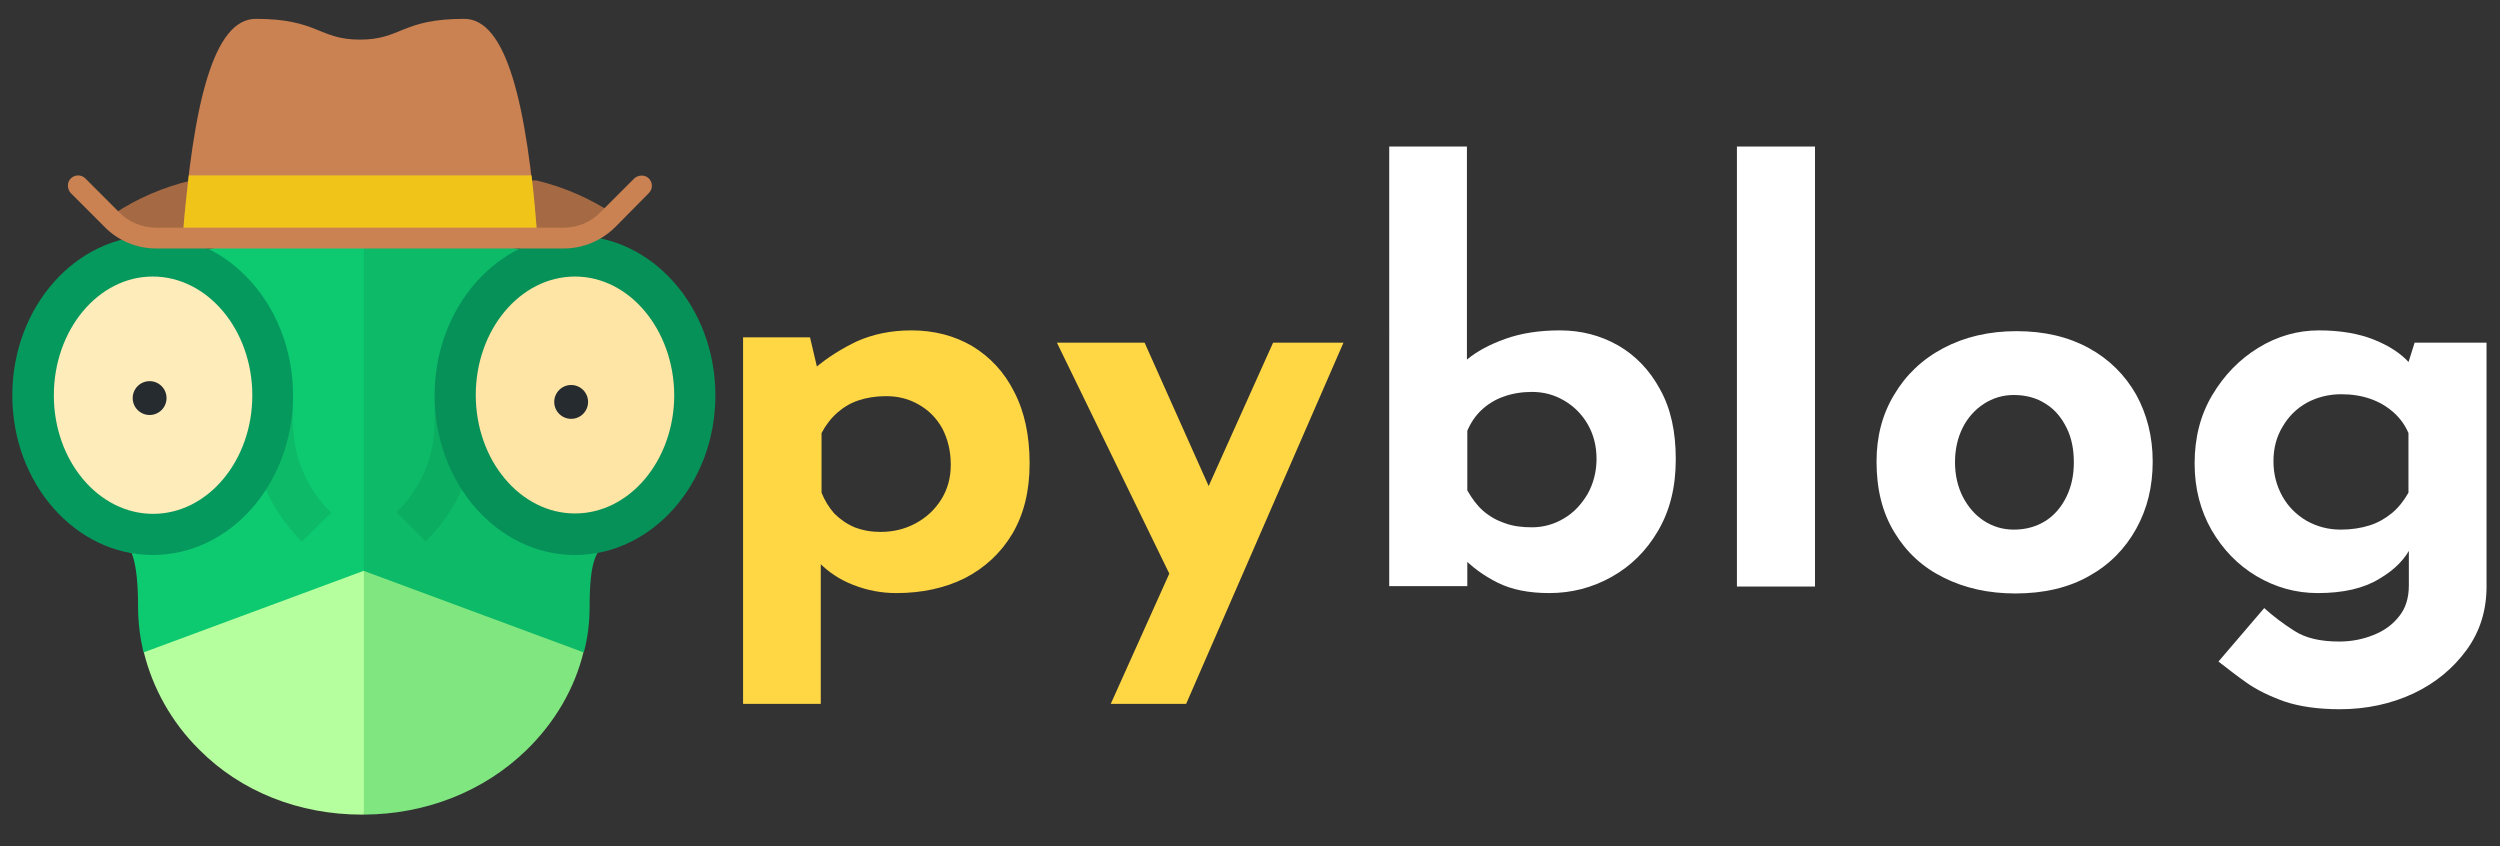 <?xml version="1.0" encoding="utf-8"?>
<!-- Generator: Adobe Illustrator 23.0.1, SVG Export Plug-In . SVG Version: 6.00 Build 0)  -->
<svg version="1.1" id="Слой_1" xmlns="http://www.w3.org/2000/svg" xmlns:xlink="http://www.w3.org/1999/xlink" x="0px" y="0px"
	 viewBox="0 0 650 220" style="enable-background:new 0 0 650 220;" xml:space="preserve">
<rect x="0" y="0" width="650" height="220" fill="#333333" stroke="none"/>
<style type="text/css">
	.st0{fill:none;}
	.st1{fill:#FFD745;}
	.st2{fill:#FFFFFF;}
	.st3{fill:#0CBA68;}
	.st4{fill:#0DCA71;}
	.st5{fill:#7FE680;}
	.st6{fill:#B6FF9E;}
	.st7{fill:#FFECBB;}
	.st8{fill:#06995E;}
	.st9{fill:#0BAD61;}
	.st10{fill:#FFE5A5;}
	.st11{fill:#069159;}
	.st12{fill:#262B2F;}
	.st13{fill:#A56A43;}
	.st14{fill:#CB8252;}
	.st15{fill:#F0C419;}
</style>
<g>
	<rect x="-76.6" y="33" class="st0" width="558.4" height="317.2"/>
	<g>
		<g>
			<path class="st1" d="M233,154.2c-3.8,0-7.5-0.7-11.1-2.1s-6.6-3.4-9.1-6l0.6-5.9V183h-20.2V87.7h17.4l2.9,12.3l-1.6-4.3
				c3.3-2.8,7-5.1,11-7c4.1-1.8,8.7-2.8,14.1-2.8c5.9,0,11.2,1.4,15.8,4.1c4.6,2.8,8.3,6.7,10.9,11.9c2.7,5.2,4,11.4,4,18.6
				s-1.5,13.2-4.5,18.3c-3,5-7.1,8.8-12.3,11.5C245.7,152.9,239.7,154.2,233,154.2z M228.9,138.3c3.3,0,6.3-0.7,9.1-2.2
				s5-3.5,6.7-6.2s2.5-5.7,2.5-9.1c0-3.6-0.8-6.7-2.2-9.4c-1.5-2.7-3.5-4.7-6.1-6.2s-5.4-2.2-8.5-2.2c-2.7,0-5.1,0.4-7.2,1.1
				c-2.1,0.7-3.9,1.8-5.5,3.2c-1.6,1.4-3,3.2-4.1,5.3v15.5c0.8,2,1.9,3.8,3.3,5.4c1.5,1.5,3.2,2.7,5.3,3.6
				C224.3,137.9,226.5,138.3,228.9,138.3z"/>
			<path class="st1" d="M305.8,152.8l-31-63.7h22.8l23.9,53.5L305.8,152.8z M288.8,183L331,89.1h18.3L308.4,183H288.8z"/>
			<path class="st2" d="M402.8,154.2c-5.3,0-9.8-0.9-13.4-2.7s-6.8-4.1-9.5-7l1.6-4.4v12.3h-20.3V38.1h20.2V100v-6.5
				c2.5-2.1,5.8-3.9,10-5.4s8.9-2.2,14.2-2.2c5.5,0,10.5,1.3,15.1,3.9c4.5,2.6,8.2,6.4,10.9,11.4c2.8,5,4.1,11,4.1,18.2
				c0,7.2-1.5,13.3-4.6,18.6s-7.1,9.2-12.1,12C414,152.8,408.6,154.2,402.8,154.2z M398.3,137.1c3,0,5.8-0.8,8.3-2.3
				c2.6-1.5,4.6-3.7,6.2-6.4c1.5-2.7,2.3-5.8,2.3-9.1c0-3.4-0.8-6.4-2.3-9s-3.6-4.7-6.2-6.2s-5.3-2.2-8.3-2.2
				c-2.6,0-5.1,0.4-7.3,1.2c-2.3,0.8-4.2,2-5.8,3.5c-1.6,1.5-2.8,3.3-3.7,5.4v15.5c1.2,2.1,2.5,3.9,4.1,5.3c1.6,1.4,3.5,2.5,5.6,3.2
				C393.3,136.8,395.7,137.1,398.3,137.1z"/>
			<path class="st2" d="M451.6,38.1h20.3v114.4h-20.3V38.1z"/>
			<path class="st2" d="M487.9,120c0-6.5,1.5-12.3,4.6-17.4c3-5.1,7.3-9.2,12.8-12.1s11.8-4.4,19-4.4c7.3,0,13.5,1.5,18.8,4.4
				s9.4,7,12.3,12.1c2.8,5.1,4.3,10.9,4.3,17.4s-1.4,12.3-4.3,17.5c-2.9,5.2-6.9,9.3-12.3,12.3c-5.3,3-11.7,4.5-19.1,4.5
				c-7,0-13.2-1.4-18.6-4.1c-5.5-2.7-9.7-6.6-12.8-11.7C489.4,133.3,487.9,127.2,487.9,120z M508.3,120.2c0,3.3,0.7,6.3,2,8.9
				c1.4,2.7,3.2,4.8,5.5,6.3s4.9,2.3,7.8,2.3c3.2,0,5.9-0.8,8.3-2.3c2.3-1.5,4.1-3.6,5.4-6.3c1.3-2.7,1.9-5.6,1.9-8.9
				c0-3.4-0.6-6.4-1.9-9c-1.3-2.6-3-4.7-5.4-6.2c-2.3-1.5-5.1-2.3-8.3-2.3c-2.9,0-5.5,0.8-7.8,2.3s-4.2,3.6-5.5,6.2
				C509,113.8,508.3,116.8,508.3,120.2z"/>
			<path class="st2" d="M608.4,184.4c-5.7,0-10.5-0.7-14.4-2c-3.9-1.4-7.2-3-9.9-4.9s-5.1-3.8-7.3-5.5l11.9-13.9
				c2.2,2,4.8,4,7.8,5.9c2.9,1.9,6.8,2.8,11.7,2.8c3.2,0,6.2-0.6,8.9-1.7c2.8-1.1,5-2.7,6.7-4.9c1.7-2.1,2.5-4.8,2.5-8v-13.9
				l0.7,3.6c-1.5,3.3-4.3,6.2-8.4,8.6c-4.1,2.5-9.4,3.7-16,3.7c-5.7,0-11-1.5-15.9-4.4s-8.8-7-11.7-12c-2.9-5.1-4.4-10.8-4.4-17.3
				c0-6.7,1.5-12.6,4.6-17.8c3.1-5.2,7.1-9.3,12-12.3s10.2-4.5,15.7-4.5s10.3,0.8,14.3,2.4s7,3.6,9.1,5.9l-0.7,1.9l2.2-7h18.7v63.4
				c0,6.2-1.7,11.7-5.2,16.5s-8.1,8.6-13.8,11.3C621.7,183,615.3,184.4,608.4,184.4z M591.1,119.9c0,3.4,0.8,6.4,2.3,9.1
				s3.6,4.8,6.3,6.4c2.7,1.5,5.6,2.3,8.9,2.3c2.8,0,5.3-0.4,7.5-1.1c2.2-0.7,4.1-1.8,5.8-3.2s3.1-3.2,4.3-5.3v-15.5
				c-0.9-2.1-2.2-3.9-3.9-5.4s-3.7-2.7-6-3.5s-4.8-1.2-7.6-1.2c-3.3,0-6.3,0.8-8.9,2.2c-2.7,1.5-4.8,3.6-6.3,6.2
				C591.9,113.5,591.1,116.5,591.1,119.9z"/>
		</g>
	</g>
</g>
<g>
	<g>
		<g>
			<path class="st3" d="M151.8,169.6c1-3.8,1.5-7.7,1.5-11.7c0-12.1,1.7-14,3.7-16.4L147.8,65H141c-11.8,0-23.1-3.6-32.7-10.5
				l-0.7-0.5c-3.9-2.8-8.4-4.2-13-4.2l-3.8,61.9l3.8,49.5L151.8,169.6z"/>
			<path class="st4" d="M94.6,161.3V49.9c-4.6,0-9.1,1.4-13,4.2l-0.7,0.5C71.3,61.4,60,65,48.2,65h-6.9l-9.8,74.4
				c2.4,2.9,4.4,5.5,4.4,18.5c0,3.9,0.5,7.8,1.4,11.7L94.6,161.3z"/>
		</g>
		<g>
			<path class="st5" d="M94.6,211.8c16.3-0.1,31.3-6.1,42.3-16.8c7.4-7.2,12.5-16,14.8-25.4l-57.2-21.2L87,176.5L94.6,211.8z"/>
			<path class="st6" d="M94.1,211.8c0.2,0,0.3,0,0.5,0v-63.4l-57.2,21.2c2.3,9.3,7.2,18.2,14.4,25.3
				C62.6,205.8,77.7,211.8,94.1,211.8L94.1,211.8z"/>
		</g>
	</g>
	<g>
		<path class="st3" d="M78.5,140.8l-0.3-0.3c-8.2-8.2-12.7-19.1-12.7-30.6v-7.1h10.7v7.1c0,8.7,3.4,16.9,9.6,23.1l0.3,0.3
			L78.5,140.8z"/>
		<ellipse class="st7" cx="39.7" cy="102.8" rx="31.1" ry="36.2"/>
		<path class="st8" d="M39.7,144.3c-20.1,0-36.5-18.6-36.5-41.5s16.4-41.5,36.5-41.5s36.5,18.6,36.5,41.5S59.9,144.3,39.7,144.3z
			 M39.7,71.9C25.5,71.9,14,85.8,14,102.8s11.6,30.8,25.8,30.8s25.8-13.8,25.8-30.8S54,71.9,39.7,71.9z"/>
	</g>
	<g>
		<path class="st9" d="M110.7,140.8l-7.6-7.6l0.3-0.3c6.2-6.2,9.6-14.4,9.6-23.1v-7.1h10.7v7.1c0,11.6-4.5,22.5-12.7,30.6
			L110.7,140.8z"/>
		<ellipse class="st10" cx="149.5" cy="102.8" rx="31.1" ry="36.2"/>
		<path class="st11" d="M149.5,144.3c-20.1,0-36.5-18.6-36.5-41.5s16.4-41.5,36.5-41.5S186,79.9,186,102.8S169.6,144.3,149.5,144.3
			L149.5,144.3z M149.5,71.9c-14.2,0-25.8,13.8-25.8,30.8s11.6,30.8,25.8,30.8s25.8-13.8,25.8-30.8
			C175.2,85.8,163.7,71.9,149.5,71.9z"/>
		<circle class="st12" cx="38.9" cy="103.5" r="4.4"/>
		<circle class="st12" cx="148.5" cy="104.5" r="4.4"/>
	</g>
</g>
<path id="Shape_1_" class="st13" d="M159.5,55.6l-0.5,0.5c-3.1,3.1-7.2,4.8-11.5,4.8H41.6c-4.3,0-8.5-1.7-11.5-4.8l-0.5-0.5
	c6.2-4.1,13-7,20.2-8.7h89.6C146.6,48.6,153.4,51.6,159.5,55.6z"/>
<g>
	<path id="Shape_2_" class="st14" d="M139.7,61.9c-2.7-35.3-8.1-57-19-57c-16.3,0-16.3,5.4-27.1,5.4S82.7,4.9,66.5,4.9
		c-10.9,0-16.3,21.7-19,57H139.7z"/>
	<path id="Shape_6_" class="st15" d="M139.7,61.9H47.5c0.4-5.8,1-11.2,1.6-16.3h89.1C138.8,50.6,139.3,56.1,139.7,61.9z"/>
	<path id="Shape_7_" class="st14" d="M146.6,64.6h-106c-5,0-9.9-2-13.4-5.6l-8.8-8.8c-1-1.1-1-2.8,0-3.8s2.7-1.1,3.8,0l8.8,8.8
		c2.5,2.6,6,4,9.6,4h105.9c3.6,0,7.1-1.4,9.6-4l8.8-8.8c1.1-1,2.8-1,3.8,0s1.1,2.7,0,3.8L160,59C156.4,62.6,151.6,64.6,146.6,64.6
		L146.6,64.6z"/>
</g>
</svg>
